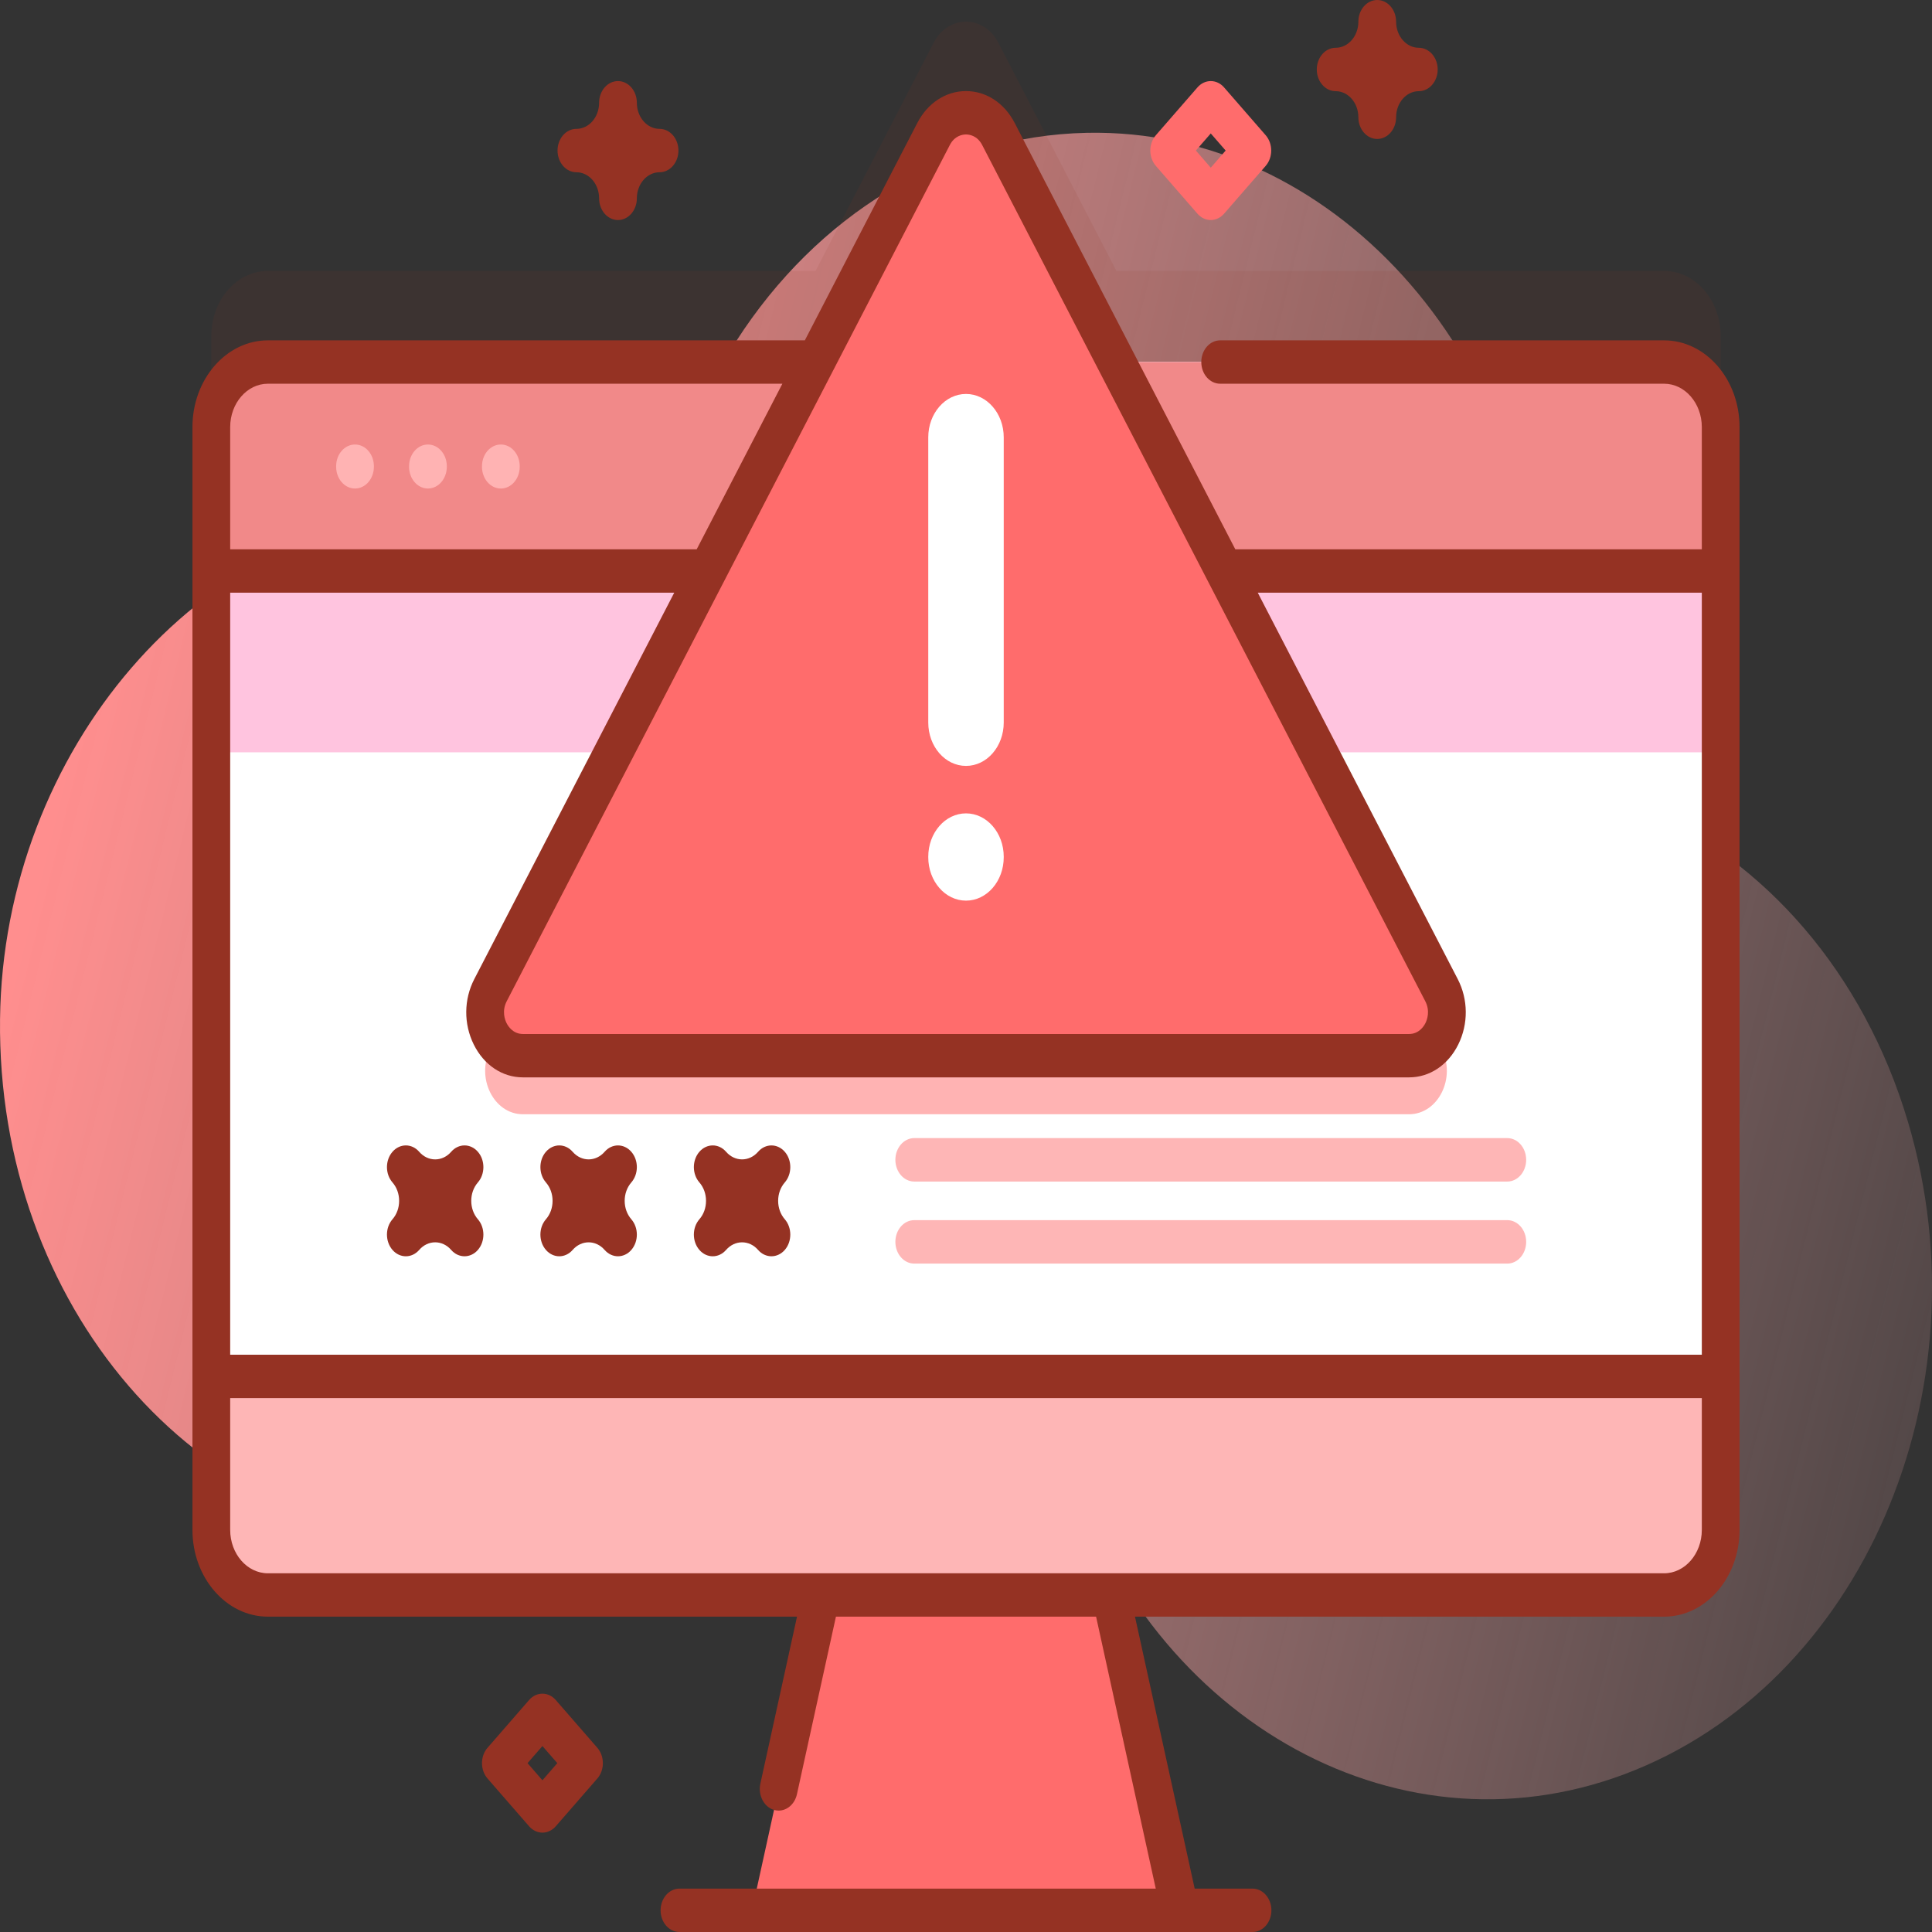 <svg width="90" height="90" viewBox="0 0 90 90" fill="none" xmlns="http://www.w3.org/2000/svg">
<rect x="0" y="0" width="90" height="90" fill="#333333" stroke="none"/>
<path d="M88.88 52.258C86.801 45.265 82.176 40.102 76.601 37.669C73.713 36.408 71.794 33.253 71.752 29.702C71.751 29.624 71.749 29.547 71.748 29.469C71.483 16.419 61.994 5.963 50.641 6.187C43.944 6.319 38.022 10.098 34.31 15.87C31.113 20.84 26.138 23.945 20.76 23.942C20.603 23.942 20.445 23.944 20.286 23.948C9.402 24.222 0.147 34.956 0.002 47.469C-0.153 60.791 9.196 71.646 20.75 71.646C29.705 71.646 37.334 65.124 40.241 55.987C41.002 53.596 43.256 52.315 45.389 53.002C45.415 53.011 45.442 53.019 45.469 53.028C47.42 53.647 48.713 55.784 48.554 58.103C48.34 61.212 48.656 64.419 49.573 67.559C53.18 79.912 64.899 86.691 75.675 82.649C86.699 78.513 92.617 64.83 88.88 52.258Z" fill="url(#paint0_linear_842:1072)"/>
<path opacity="0.1" d="M80.156 34.439V15.652C80.156 13.979 78.975 12.621 77.52 12.621H52.008L46.511 1.998C45.829 0.681 44.171 0.681 43.489 1.998L37.992 12.621H12.48C11.025 12.621 9.844 13.979 9.844 15.652V34.439H80.156Z" fill="#953223"/>
<path d="M54.969 88.991H35.031L39.018 70.825H50.981L54.969 88.991Z" fill="#FF6C6C"/>
<path d="M80.156 19.896V71.27C80.156 72.943 78.975 74.3 77.52 74.3H12.48C11.025 74.3 9.844 72.943 9.844 71.27V19.896C9.844 18.223 11.025 16.865 12.48 16.865H77.52C78.975 16.865 80.156 18.223 80.156 19.896Z" fill="white"/>
<path d="M24.36 51.906H65.639C67.003 51.906 67.847 50.199 67.15 48.852L46.511 8.969C45.829 7.652 44.171 7.652 43.489 8.969L22.85 48.852C22.153 50.199 22.997 51.906 24.36 51.906Z" fill="#FFB3B3"/>
<path d="M80.156 35.045V19.896C80.156 18.223 78.975 16.865 77.52 16.865H12.48C11.025 16.865 9.844 18.223 9.844 19.896V35.045H80.156Z" fill="#FFC4DF"/>
<path d="M80.156 26.598V19.896C80.156 18.222 78.976 16.865 77.52 16.865H12.48C11.024 16.865 9.844 18.222 9.844 19.896V26.598H80.156Z" fill="#F18989"/>
<path d="M9.844 64.118V71.269C9.844 72.943 11.024 74.3 12.48 74.3H77.52C78.976 74.3 80.156 72.943 80.156 71.269V64.118H9.844Z" fill="#FEB6B6"/>
<path d="M16.538 22.757C16.052 22.757 15.659 22.304 15.659 21.746V21.717C15.659 21.159 16.052 20.707 16.538 20.707C17.023 20.707 17.417 21.159 17.417 21.717V21.746C17.417 22.304 17.023 22.757 16.538 22.757Z" fill="#FFB3B3"/>
<path d="M19.935 22.757C19.449 22.757 19.056 22.304 19.056 21.746V21.717C19.056 21.159 19.449 20.707 19.935 20.707C20.42 20.707 20.814 21.159 20.814 21.717V21.746C20.814 22.304 20.42 22.757 19.935 22.757Z" fill="#FFB3B3"/>
<path d="M23.332 22.757C22.846 22.757 22.453 22.304 22.453 21.746V21.717C22.453 21.159 22.846 20.707 23.332 20.707C23.817 20.707 24.21 21.159 24.21 21.717V21.746C24.21 22.304 23.817 22.757 23.332 22.757Z" fill="#FFB3B3"/>
<path d="M24.36 49.178H65.639C67.003 49.178 67.847 47.471 67.15 46.124L46.511 6.241C45.829 4.924 44.171 4.924 43.489 6.241L22.85 46.124C22.153 47.471 22.997 49.178 24.36 49.178Z" fill="#FF6C6C"/>
<path d="M77.52 15.855H56.84C56.354 15.855 55.961 16.307 55.961 16.865C55.961 17.423 56.354 17.875 56.84 17.875H77.52C78.489 17.875 79.277 18.782 79.277 19.896V25.588H57.545L47.266 5.725C46.786 4.797 45.939 4.243 45 4.243C44.061 4.243 43.214 4.797 42.734 5.725L37.492 15.855H12.48C10.542 15.855 8.965 17.668 8.965 19.896V71.269C8.965 73.497 10.542 75.31 12.48 75.31H37.128L35.421 83.087C35.302 83.628 35.587 84.177 36.058 84.314C36.13 84.335 36.202 84.344 36.274 84.344C36.667 84.344 37.025 84.039 37.125 83.581L38.941 75.31H51.06L53.84 87.979H31.652C31.167 87.979 30.773 88.432 30.773 88.99C30.773 89.548 31.167 90 31.652 90H58.348C58.833 90 59.227 89.548 59.227 88.99C59.227 88.432 58.833 87.979 58.348 87.979H55.653L52.872 75.31H77.52C79.458 75.31 81.035 73.497 81.035 71.269V19.896C81.035 17.668 79.458 15.855 77.52 15.855ZM79.277 27.609V63.108H10.723V27.609H31.409L22.095 45.608C21.604 46.557 21.594 47.696 22.069 48.656C22.544 49.615 23.4 50.188 24.361 50.188H65.64C66.6 50.188 67.457 49.615 67.932 48.656C68.407 47.696 68.397 46.557 67.906 45.608L58.591 27.609L79.277 27.609ZM44.245 6.758C44.475 6.312 44.85 6.264 45 6.264C45.15 6.264 45.525 6.312 45.755 6.758L66.395 46.641C66.631 47.097 66.48 47.503 66.404 47.657C66.328 47.81 66.101 48.167 65.64 48.167H24.36C23.899 48.167 23.672 47.81 23.596 47.657C23.52 47.503 23.369 47.097 23.605 46.641L44.245 6.758ZM12.48 17.875H36.446L32.455 25.588H10.723V19.896C10.723 18.782 11.511 17.875 12.48 17.875ZM77.52 73.29H12.48C11.511 73.29 10.723 72.383 10.723 71.269V65.128H79.277V71.269C79.277 72.383 78.489 73.29 77.52 73.29Z" fill="#953223"/>
<path d="M45 35.679C44.029 35.679 43.242 34.775 43.242 33.658V20.373C43.242 19.257 44.029 18.352 45 18.352C45.971 18.352 46.758 19.257 46.758 20.373V33.658C46.758 34.775 45.971 35.679 45 35.679Z" fill="white"/>
<path d="M45 41.955C44.029 41.955 43.242 41.05 43.242 39.934V39.911C43.242 38.795 44.029 37.89 45 37.89C45.971 37.89 46.758 38.795 46.758 39.911V39.934C46.758 41.05 45.971 41.955 45 41.955Z" fill="white"/>
<path d="M21.64 58.522C21.415 58.522 21.189 58.424 21.018 58.227C20.607 57.754 19.938 57.753 19.527 58.227C19.184 58.621 18.627 58.621 18.284 58.227C18.112 58.029 18.026 57.771 18.026 57.512C18.026 57.253 18.112 56.995 18.284 56.797C18.483 56.569 18.593 56.264 18.593 55.94C18.593 55.616 18.483 55.312 18.284 55.083C18.112 54.886 18.026 54.627 18.026 54.369C18.026 54.11 18.112 53.851 18.284 53.654C18.627 53.26 19.183 53.259 19.527 53.654C19.726 53.883 19.991 54.009 20.272 54.009C20.554 54.009 20.819 53.883 21.018 53.654C21.361 53.26 21.918 53.259 22.261 53.654C22.433 53.851 22.518 54.11 22.518 54.368C22.518 54.627 22.433 54.886 22.261 55.083C21.85 55.556 21.85 56.325 22.261 56.797C22.433 56.995 22.518 57.253 22.518 57.512C22.518 57.771 22.433 58.029 22.261 58.227C22.09 58.424 21.864 58.522 21.64 58.522Z" fill="#953223"/>
<path d="M28.788 58.522C28.563 58.522 28.338 58.424 28.166 58.227C27.755 57.754 27.086 57.754 26.675 58.227C26.332 58.621 25.775 58.621 25.432 58.227C25.26 58.029 25.174 57.771 25.174 57.512C25.174 57.253 25.26 56.995 25.432 56.797C25.631 56.569 25.741 56.264 25.741 55.94C25.741 55.616 25.631 55.312 25.432 55.083C25.26 54.886 25.174 54.627 25.174 54.369C25.174 54.11 25.26 53.851 25.432 53.654C25.775 53.26 26.331 53.259 26.675 53.654C27.086 54.127 27.755 54.127 28.166 53.654C28.509 53.26 29.066 53.26 29.409 53.654C29.581 53.851 29.667 54.11 29.667 54.369C29.667 54.627 29.581 54.886 29.409 55.083C29.21 55.312 29.1 55.616 29.1 55.94C29.1 56.264 29.21 56.568 29.409 56.797C29.581 56.995 29.667 57.253 29.667 57.512C29.667 57.771 29.581 58.029 29.409 58.227C29.238 58.424 29.013 58.522 28.788 58.522Z" fill="#953223"/>
<path d="M35.936 58.522C35.712 58.522 35.486 58.424 35.315 58.227C34.904 57.754 34.235 57.754 33.823 58.227C33.48 58.621 32.923 58.621 32.581 58.227C32.409 58.029 32.323 57.771 32.323 57.512C32.323 57.253 32.409 56.995 32.581 56.797C32.78 56.569 32.889 56.264 32.889 55.94C32.889 55.616 32.78 55.312 32.581 55.083C32.409 54.886 32.323 54.627 32.323 54.369C32.323 54.11 32.409 53.851 32.58 53.654C32.924 53.26 33.48 53.259 33.823 53.654C34.235 54.127 34.904 54.127 35.315 53.654C35.658 53.26 36.215 53.26 36.558 53.654C36.73 53.851 36.815 54.11 36.815 54.369C36.815 54.627 36.73 54.886 36.558 55.083C36.359 55.312 36.249 55.616 36.249 55.94C36.249 56.264 36.359 56.568 36.558 56.797C36.73 56.995 36.815 57.253 36.815 57.512C36.815 57.771 36.73 58.029 36.558 58.227C36.386 58.424 36.161 58.522 35.936 58.522Z" fill="#953223"/>
<path d="M70.215 55.041H42.59C42.104 55.041 41.71 54.588 41.71 54.029C41.71 53.471 42.104 53.017 42.59 53.017H70.215C70.701 53.017 71.095 53.471 71.095 54.029C71.095 54.588 70.701 55.041 70.215 55.041Z" fill="#FEB6B6"/>
<path d="M70.215 58.863H42.59C42.104 58.863 41.71 58.41 41.71 57.851C41.71 57.292 42.104 56.839 42.59 56.839H70.215C70.701 56.839 71.095 57.292 71.095 57.851C71.095 58.41 70.701 58.863 70.215 58.863Z" fill="#FEB6B6"/>
<path d="M25.268 85.371C25.035 85.371 24.812 85.264 24.647 85.075L22.71 82.849C22.367 82.454 22.367 81.814 22.71 81.42L24.647 79.194C24.812 79.004 25.035 78.898 25.268 78.898C25.502 78.898 25.725 79.004 25.89 79.194L27.827 81.42C27.992 81.61 28.084 81.867 28.084 82.135C28.084 82.403 27.992 82.66 27.827 82.849L25.89 85.075C25.725 85.264 25.502 85.371 25.268 85.371ZM24.575 82.134L25.268 82.932L25.962 82.134L25.268 81.337L24.575 82.134Z" fill="#953223"/>
<path d="M56.402 10.25C56.169 10.25 55.945 10.144 55.781 9.954L53.844 7.728C53.679 7.538 53.586 7.282 53.586 7.013C53.586 6.745 53.679 6.489 53.844 6.299L55.781 4.073C55.946 3.883 56.169 3.777 56.402 3.777C56.635 3.777 56.859 3.883 57.023 4.073L58.96 6.299C59.304 6.694 59.304 7.333 58.96 7.728L57.023 9.954C56.859 10.144 56.635 10.25 56.402 10.25ZM55.708 7.013L56.402 7.811L57.096 7.013L56.402 6.216L55.708 7.013Z" fill="#FF6C6C"/>
<path d="M64.157 6.473C63.672 6.473 63.278 6.021 63.278 5.463C63.278 4.792 62.803 4.247 62.22 4.247C61.735 4.247 61.341 3.794 61.341 3.237C61.341 2.679 61.735 2.226 62.22 2.226C62.803 2.226 63.278 1.681 63.278 1.01C63.278 0.452 63.672 0 64.157 0C64.642 0 65.036 0.452 65.036 1.01C65.036 1.681 65.51 2.226 66.094 2.226C66.579 2.226 66.973 2.679 66.973 3.237C66.973 3.794 66.579 4.247 66.094 4.247C65.51 4.247 65.036 4.792 65.036 5.463C65.036 6.021 64.642 6.473 64.157 6.473Z" fill="#953223"/>
<path d="M28.788 10.25C28.302 10.25 27.909 9.798 27.909 9.24C27.909 8.569 27.434 8.024 26.851 8.024C26.366 8.024 25.972 7.571 25.972 7.013C25.972 6.456 26.366 6.003 26.851 6.003C27.434 6.003 27.909 5.458 27.909 4.787C27.909 4.229 28.302 3.777 28.788 3.777C29.273 3.777 29.667 4.229 29.667 4.787C29.667 5.458 30.141 6.003 30.725 6.003C31.21 6.003 31.604 6.456 31.604 7.013C31.604 7.571 31.21 8.024 30.725 8.024C30.142 8.024 29.667 8.569 29.667 9.24C29.667 9.798 29.273 10.25 28.788 10.25Z" fill="#953223"/>
<defs>
<linearGradient id="paint0_linear_842:1072" x1="0.194" y1="27.274" x2="94.413" y2="50.549" gradientUnits="userSpaceOnUse">
<stop offset="0.049" stop-color="#FF8E8E"/>
<stop offset="0.999" stop-color="#FEB6B6" stop-opacity="0.15"/>
</linearGradient>
</defs>
</svg>
